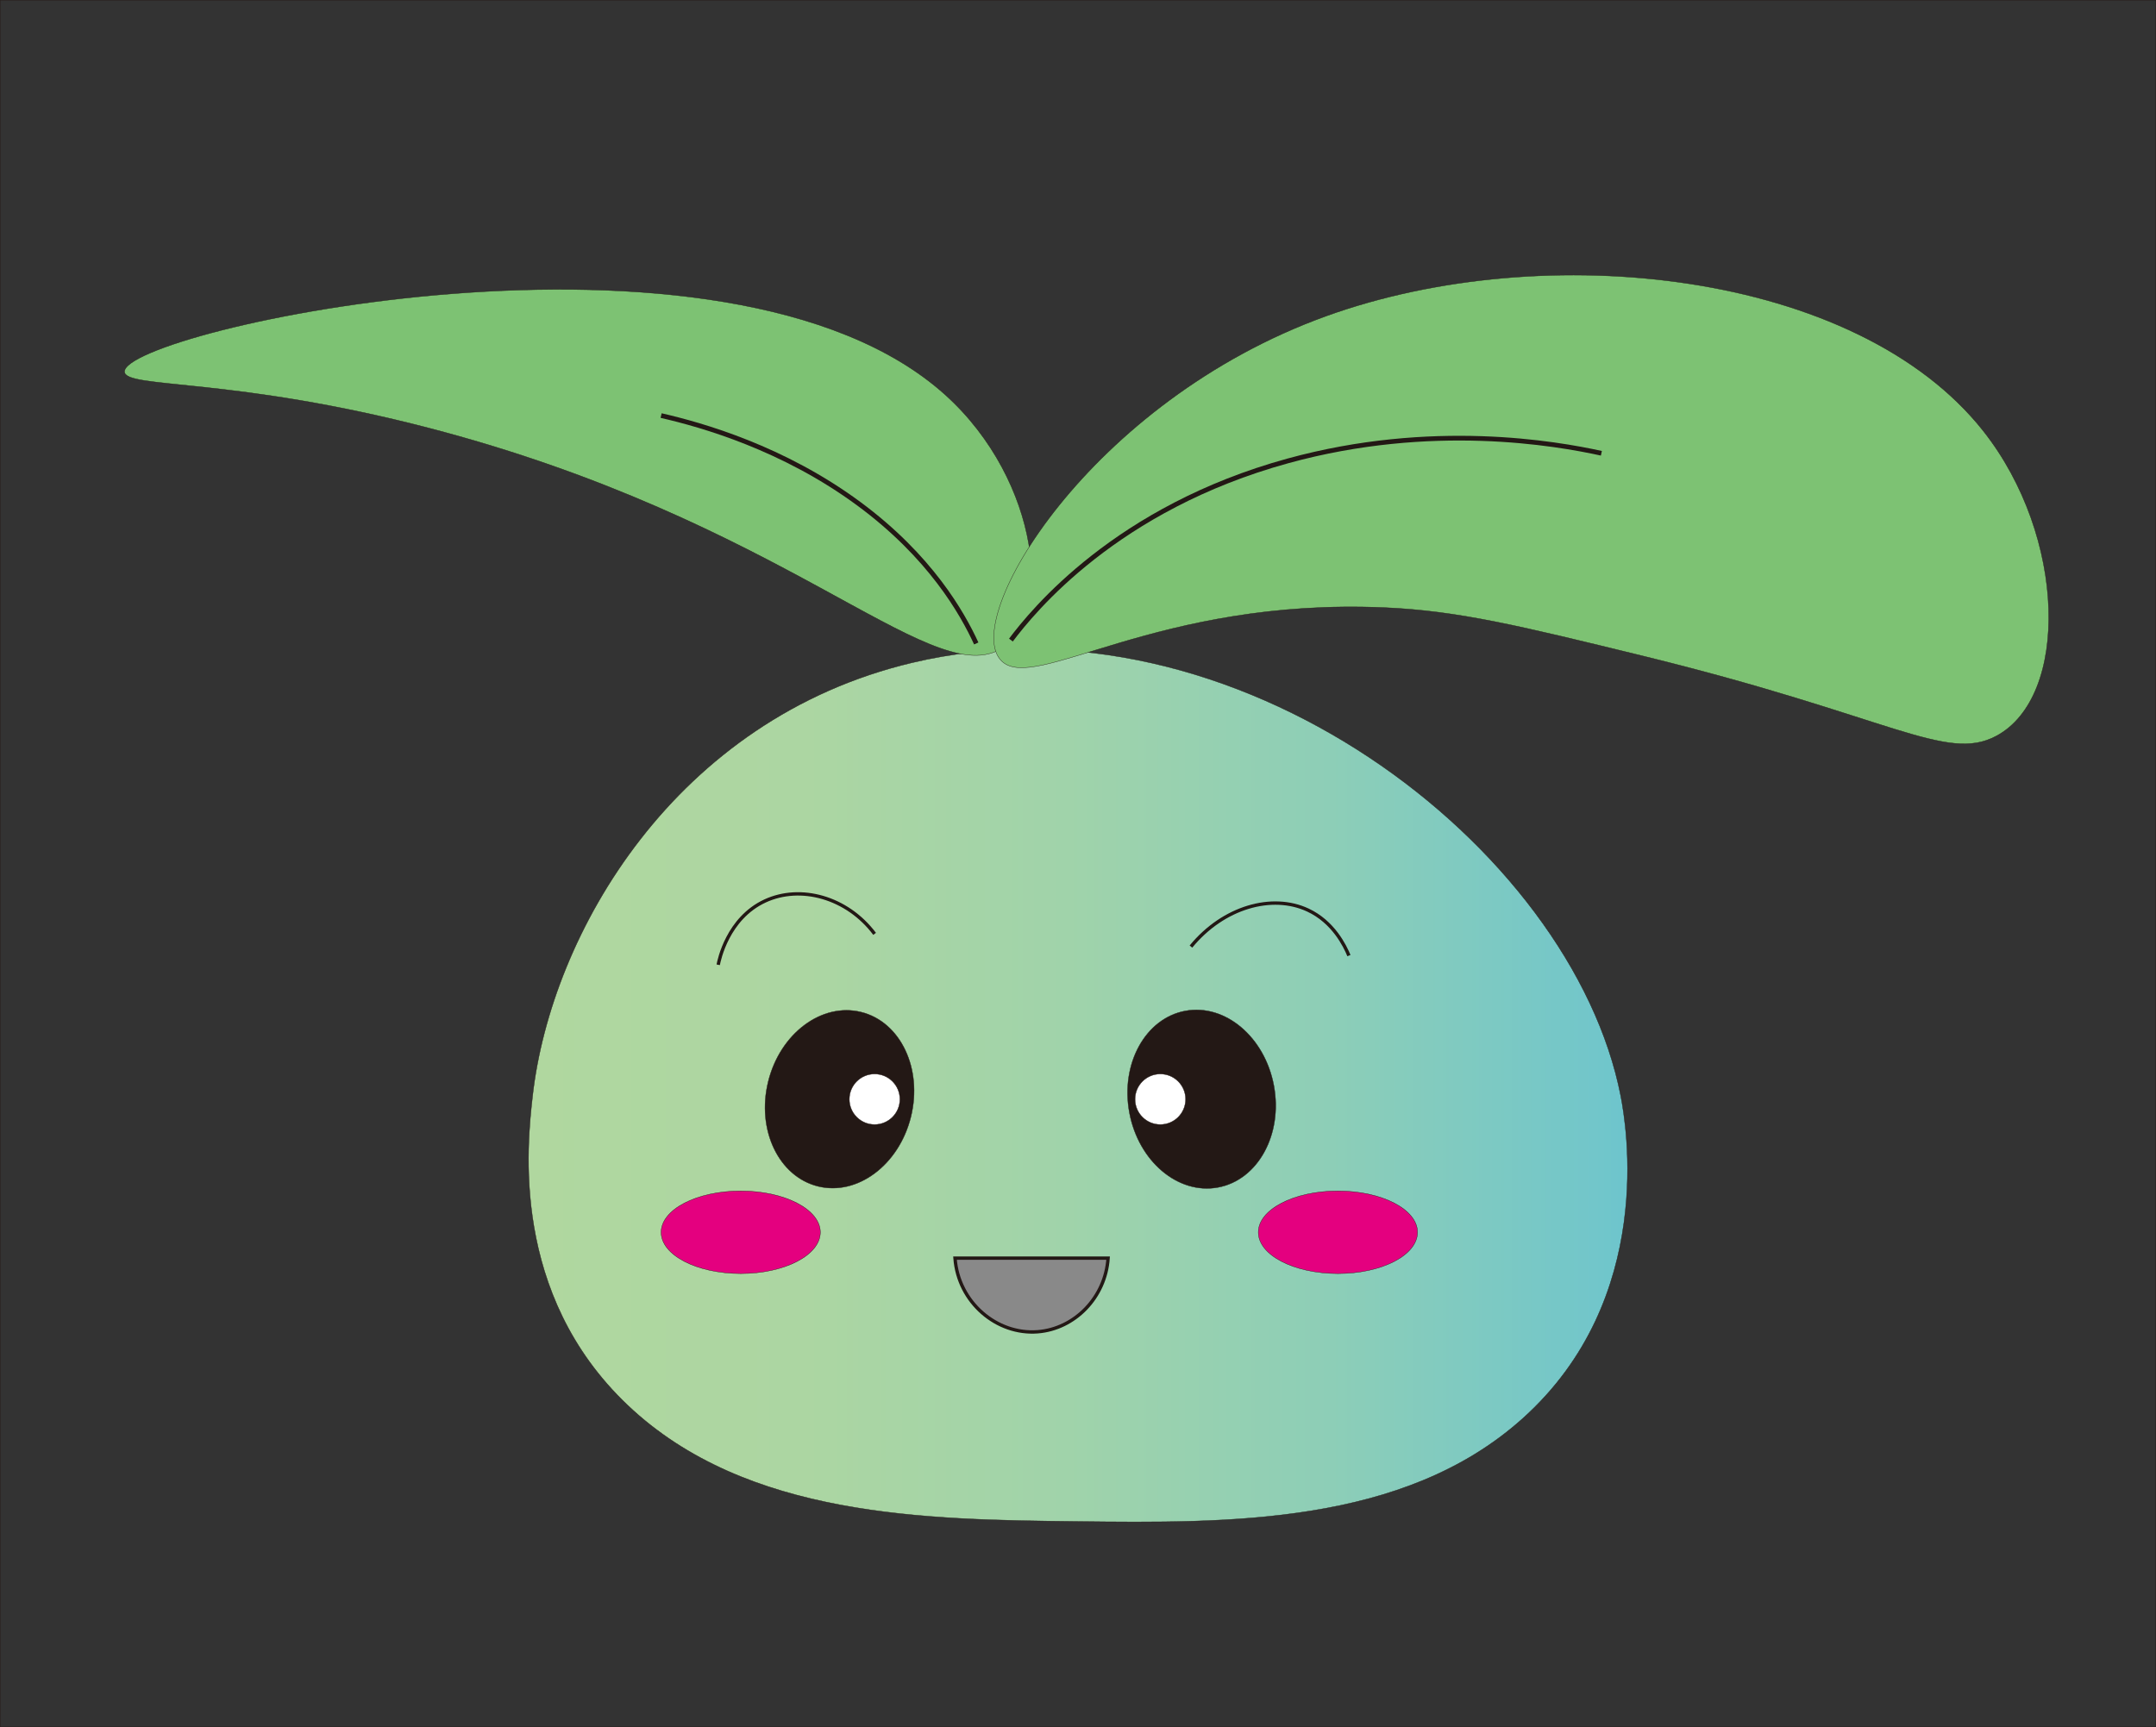 <svg id="Layer_1" data-name="Layer 1" xmlns="http://www.w3.org/2000/svg" xmlns:xlink="http://www.w3.org/1999/xlink" viewBox="0 0 6401 5128.63"><rect x="0" y="0" width="6401" height="5128.63" fill="#333333" stroke="none"/><defs><style>.cls-1,.cls-2,.cls-3,.cls-4,.cls-5,.cls-6,.cls-7,.cls-8,.cls-9{stroke:#231815;stroke-miterlimit:10;}.cls-1{fill:url(#linear-gradient);}.cls-2{fill:#7dc273;}.cls-3{fill:#fff;}.cls-4{fill:#231815;}.cls-5,.cls-8,.cls-9{fill:none;}.cls-5{stroke-width:14px;}.cls-6{fill:#e4007f;}.cls-7{fill:#898989;}.cls-7,.cls-8{stroke-width:10px;}</style><linearGradient id="linear-gradient" x1="1569.88" y1="3223.07" x2="4832.74" y2="3223.07" gradientUnits="userSpaceOnUse"><stop offset="0" stop-color="#b0d79f"/><stop offset="0.25" stop-color="#acd6a2"/><stop offset="0.49" stop-color="#a0d3aa"/><stop offset="0.73" stop-color="#8dceb7"/><stop offset="0.97" stop-color="#72c6ca"/><stop offset="1" stop-color="#6dc5cd"/></linearGradient></defs><path class="cls-1" d="M4812.76,3254.6c15.79,81.1,106.78,601.15-292.4,958.29-353.13,315.94-872.53,309.94-1323,304.73-446.8-5.16-980.6-11.33-1332.59-344.82-349.08-330.74-299-774.64-282.82-918.2,54.71-485,423.6-1120,1126.47-1287.08C3664.78,1740.16,4668.72,2514.69,4812.76,3254.6Z" transform="translate(-0.81 0.5)"/><path class="cls-2" d="M2807.43,1172.18c283.28,255.59,324.28,672.25,158.36,757.94-212,109.5-639.7-384.32-1687.61-658.38-586.9-153.5-906.76-117.34-907.69-168.48C368.3,982.25,2155.51,584,2807.43,1172.18Z" transform="translate(-0.81 0.5)"/><path class="cls-3" d="M3536.64,1600.18" transform="translate(-0.81 0.5)"/><path class="cls-2" d="M4876,1946.89c738.23,180.66,902.27,317.73,1051.29,238.42,218.12-116.08,209.65-592.21-38.22-906-376-476-1300.54-575.54-1949.68-341.73-705.74,254.19-1089.56,903.74-964.79,1025,98.45,95.67,461.25-188.43,1136.82-158.73C4330.84,1813.48,4512.56,1858,4876,1946.89Z" transform="translate(-0.81 0.5)"/><path class="cls-3" d="M3445.73,1654.73" transform="translate(-0.81 0.5)"/><path class="cls-3" d="M5009.36,2818.36" transform="translate(-0.81 0.5)"/><ellipse class="cls-4" cx="2493.47" cy="3263.82" rx="266.5" ry="218.18" transform="translate(-1274.37 4901.21) rotate(-76.11)"/><circle class="cls-3" cx="2596.66" cy="3264.32" r="75"/><path class="cls-5" d="M3002.18,1900.25c65-86.41,312.82-392.17,822.75-532.23,426.71-117.21,795.13-52,930.26-22.49" transform="translate(-0.81 0.5)"/><path class="cls-5" d="M2899.21,1910.27c-41.34-90-136.43-258.2-348.6-414.83-223.81-165.23-464.31-233.76-587-261.86" transform="translate(-0.81 0.5)"/><ellipse class="cls-4" cx="3568.18" cy="3263.82" rx="218.18" ry="266.5" transform="translate(-534.77 703.68) rotate(-10.48)"/><circle class="cls-3" cx="3444.92" cy="3264.32" r="75"/><ellipse class="cls-6" cx="2199.19" cy="3659.32" rx="236.36" ry="122.73"/><ellipse class="cls-6" cx="3972.18" cy="3659.32" rx="236.36" ry="122.73"/><path class="cls-7" d="M2836.13,3735.63c9.68,131.53,124.16,228.25,245.69,218.64,109.15-8.63,201-101.24,208.86-218.64Z" transform="translate(-0.81 0.5)"/><path class="cls-8" d="M2133.12,2864.57c2.58-13.69,28-138.06,138.88-189.52,105.33-48.9,243.51-11.42,325.47,97.64" transform="translate(-0.81 0.5)"/><path class="cls-8" d="M3536.64,2810.46c96.16-117.3,241.07-158.07,347.16-108.49,75.67,35.36,110,106.59,121.86,135.27" transform="translate(-0.81 0.5)"/><rect class="cls-9" x="0.5" y="0.5" width="6400" height="5127.63"/></svg>